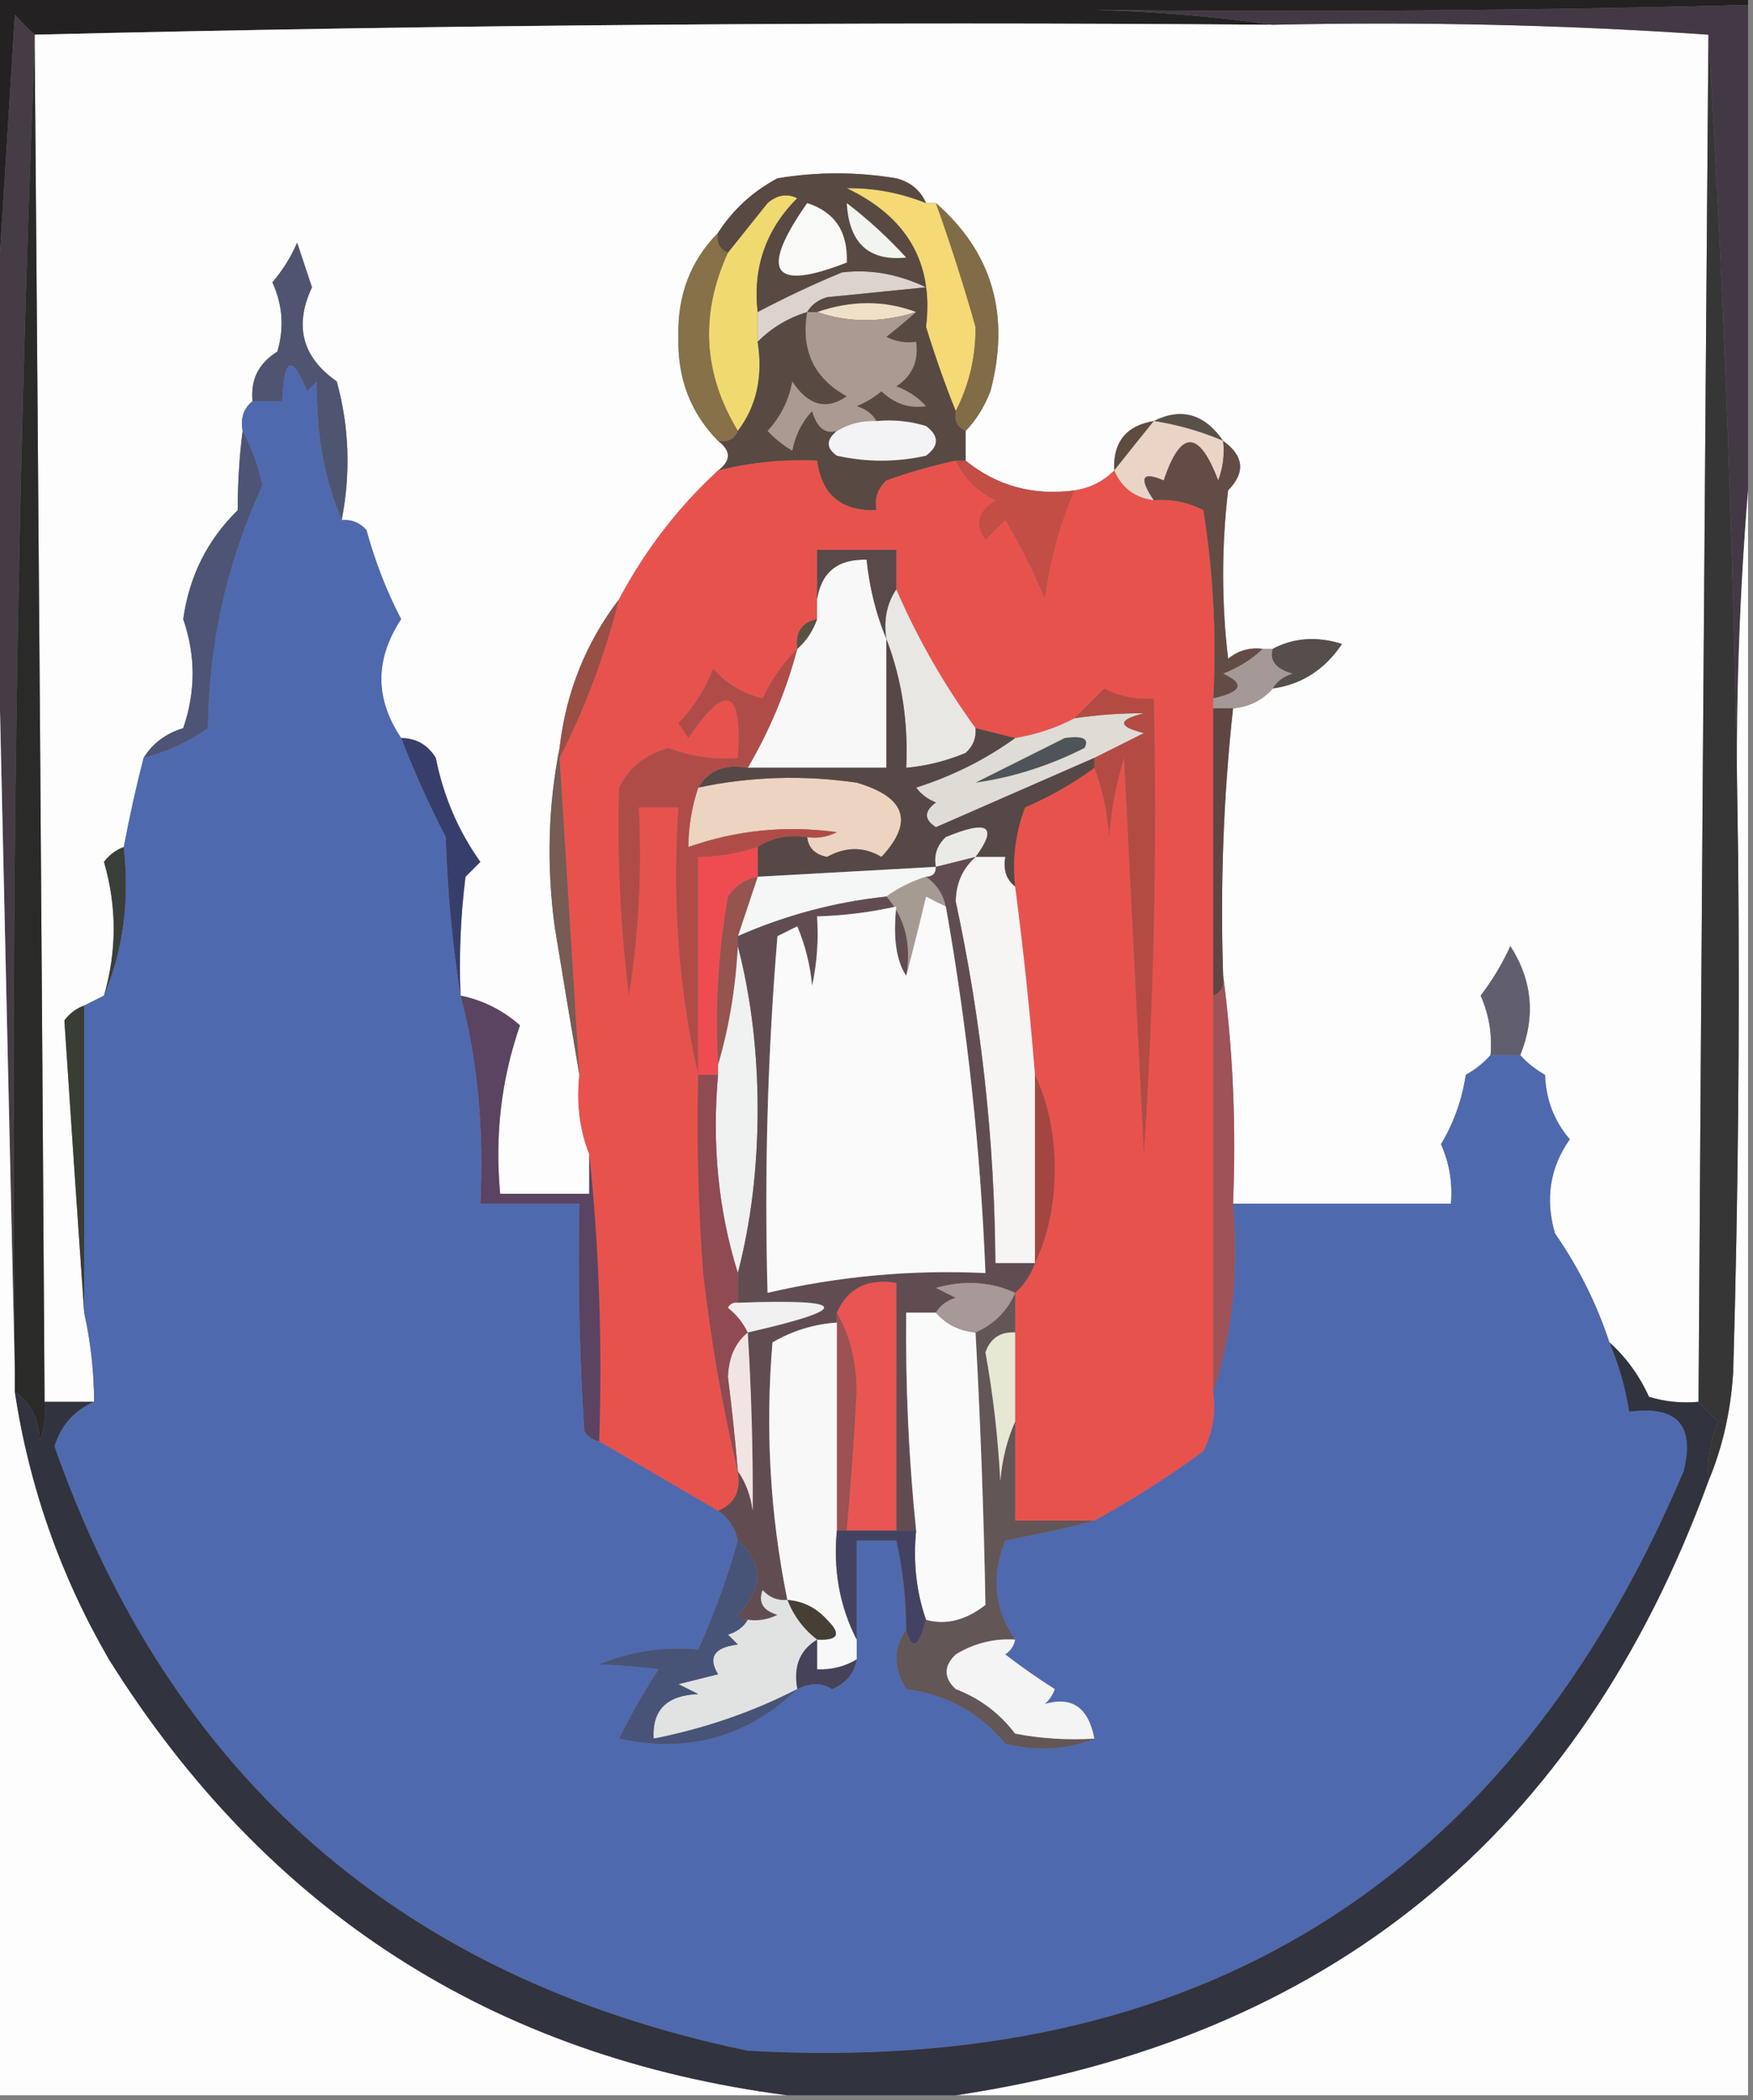 <?xml version="1.0" encoding="UTF-8"?>
<!DOCTYPE svg PUBLIC "-//W3C//DTD SVG 1.1//EN" "http://www.w3.org/Graphics/SVG/1.1/DTD/svg11.dtd">
<svg xmlns="http://www.w3.org/2000/svg" version="1.1" width="177px" height="212px" style="shape-rendering:geometricPrecision; text-rendering:geometricPrecision; image-rendering:optimizeQuality; fill-rule:evenodd; clip-rule:evenodd" xmlns:xlink="http://www.w3.org/1999/xlink">
<rect width="100%" height="100%" fill="#808080" stroke="none"/>
<g><path style="opacity:1" fill="#232121" d="M -0.5,-0.5 C 58.5,-0.5 117.5,-0.5 176.5,-0.5C 176.5,-0.167 176.5,0.167 176.5,0.5C 154.763,1.066 132.763,1.233 110.5,1C 116.681,1.172 122.681,1.672 128.5,2.5C 86.663,2.168 44.997,2.501 3.5,3.5C 2.849,2.909 2.182,2.243 1.5,1.5C 0.833,12.326 0.167,22.992 -0.5,33.5C -0.5,22.167 -0.5,10.833 -0.5,-0.5 Z"/></g>
<g><path style="opacity:1" fill="#fdfdfd" d="M 128.5,2.5 C 143.343,2.171 158.01,2.504 172.5,3.5C 172.129,49.5 171.796,95.5 171.5,141.5C 169.801,141.66 168.134,141.494 166.5,141C 165.512,138.833 164.179,137 162.5,135.5C 161.205,131.577 159.372,127.91 157,124.5C 155.996,121.007 156.496,117.841 158.5,115C 156.926,113.174 156.093,111.007 156,108.5C 155.005,107.934 154.172,107.267 153.5,106.5C 155.06,102.631 154.726,98.965 152.5,95.5C 151.684,97.287 150.684,98.954 149.5,100.5C 150.348,102.409 150.682,104.409 150.5,106.5C 149.828,107.267 148.995,107.934 148,108.5C 147.625,111 146.792,113.333 145.5,115.5C 146.348,117.409 146.682,119.409 146.5,121.5C 139.167,121.5 131.833,121.5 124.5,121.5C 124.825,113.648 124.492,105.982 123.5,98.5C 123.196,89.416 123.529,80.416 124.5,71.5C 126.153,71.34 127.486,70.674 128.5,69.5C 131.439,69.082 133.772,67.582 135.5,65C 132.961,64.204 130.628,64.371 128.5,65.5C 128.167,65.5 127.833,65.5 127.5,65.5C 126.178,65.33 125.011,65.663 124,66.5C 123.333,60.833 123.333,55.167 124,49.5C 125.77,47.685 125.603,46.018 123.5,44.5C 121.618,41.782 119.285,41.115 116.5,42.5C 113.703,42.967 112.369,44.633 112.5,47.5C 111.395,48.6 110.062,49.267 108.5,49.5C 104.334,50.056 100.668,49.056 97.5,46.5C 97.5,45.5 97.5,44.5 97.5,43.5C 98.558,42.4 99.392,41.066 100,39.5C 102.036,31.818 100.203,25.485 94.5,20.5C 94.167,20.5 93.833,20.5 93.5,20.5C 92.942,19.21 91.942,18.377 90.5,18C 86.5,17.333 82.5,17.333 78.5,18C 76.004,19.331 74.004,21.164 72.5,23.5C 69.718,26.332 68.385,29.832 68.5,34C 68.385,38.168 69.718,41.668 72.5,44.5C 73.833,45.5 73.833,46.5 72.5,47.5C 68.463,51.215 65.13,55.548 62.5,60.5C 59.145,64.889 57.145,69.889 56.5,75.5C 55.347,81.319 55.181,87.319 56,93.5C 56.838,98.643 57.672,103.643 58.5,108.5C 58.194,111.385 58.527,114.052 59.5,116.5C 59.5,117.833 59.5,119.167 59.5,120.5C 56.5,120.5 53.5,120.5 50.5,120.5C 49.946,114.605 50.612,108.938 52.5,103.5C 50.757,101.962 48.757,100.962 46.5,100.5C 46.334,96.486 46.501,92.486 47,88.5C 47.5,88 48,87.5 48.5,87C 46.264,83.855 44.764,80.355 44,76.5C 43.184,75.177 42.017,74.511 40.5,74.5C 37.841,70.532 37.841,66.532 40.5,62.5C 39.025,59.659 37.859,56.659 37,53.5C 36.329,52.748 35.496,52.414 34.5,52.5C 35.425,47.724 35.258,43.057 34,38.5C 30.51,36.056 29.677,32.89 31.5,29C 31,27.5 30.5,26 30,24.5C 29.364,25.966 28.531,27.3 27.5,28.5C 28.544,30.768 28.711,33.101 28,35.5C 26.117,36.653 25.284,38.319 25.5,40.5C 24.596,41.209 24.263,42.209 24.5,43.5C 24.176,45.964 24.009,48.631 24,51.5C 20.937,54.502 19.104,58.169 18.5,62.5C 19.764,66.153 19.764,69.82 18.5,73.5C 16.739,74.035 15.406,75.035 14.5,76.5C 13.755,79.39 13.088,82.39 12.5,85.5C 11.711,85.783 11.044,86.283 10.5,87C 11.806,91.499 11.806,95.999 10.5,100.5C 9.833,100.833 9.167,101.167 8.5,101.5C 7.711,101.783 7.044,102.283 6.5,103C 7.155,112.932 7.822,122.765 8.5,132.5C 9.159,135.455 9.492,138.455 9.5,141.5C 7.833,141.5 6.167,141.5 4.5,141.5C 4.214,95.833 3.88,50.166 3.5,4.5C 3.5,4.167 3.5,3.833 3.5,3.5C 44.997,2.501 86.663,2.168 128.5,2.5 Z"/></g>
<g><path style="opacity:1" fill="#f0da70" d="M 76.5,31.5 C 76.5,32.5 76.5,33.5 76.5,34.5C 77.055,38.012 76.388,41.012 74.5,43.5C 70.987,37.694 70.653,31.694 73.5,25.5C 74.81,23.852 76.143,22.186 77.5,20.5C 78.451,19.674 79.451,19.508 80.5,20C 77.328,23.181 75.994,27.014 76.5,31.5 Z"/></g>
<g><path style="opacity:1" fill="#453c45" d="M 3.5,3.5 C 3.5,3.833 3.5,4.167 3.5,4.5C 1.737,48.987 1.07,93.653 1.5,138.5C 0.833,108.833 0.167,79.167 -0.5,49.5C -0.5,44.167 -0.5,38.833 -0.5,33.5C 0.167,22.992 0.833,12.326 1.5,1.5C 2.182,2.243 2.849,2.909 3.5,3.5 Z"/></g>
<g><path style="opacity:1" fill="#433945" d="M 176.5,0.5 C 176.5,16.833 176.5,33.167 176.5,49.5C 175.505,61.655 175.171,73.989 175.5,86.5C 175.164,58.652 174.164,30.985 172.5,3.5C 158.01,2.504 143.343,2.171 128.5,2.5C 122.681,1.672 116.681,1.172 110.5,1C 132.763,1.233 154.763,1.066 176.5,0.5 Z"/></g>
<g><path style="opacity:1" fill="#ddd3ce" d="M 81.5,31.5 C 79.589,32.075 77.922,33.075 76.5,34.5C 76.5,33.5 76.5,32.5 76.5,31.5C 79.247,30.044 82.08,28.711 85,27.5C 87.824,27.148 90.657,27.648 93.5,29C 90.167,29.333 86.833,29.667 83.5,30C 82.584,30.278 81.918,30.778 81.5,31.5 Z"/></g>
<g><path style="opacity:1" fill="#867148" d="M 72.5,23.5 C 72.328,24.492 72.662,25.158 73.5,25.5C 70.653,31.694 70.987,37.694 74.5,43.5C 74.158,44.338 73.492,44.672 72.5,44.5C 69.718,41.668 68.385,38.168 68.5,34C 68.385,29.832 69.718,26.332 72.5,23.5 Z"/></g>
<g><path style="opacity:1" fill="#f4d974" d="M 93.5,20.5 C 93.833,20.5 94.167,20.5 94.5,20.5C 95.974,24.616 97.307,28.783 98.5,33C 98.519,36.03 97.853,38.863 96.5,41.5C 95.417,38.806 94.417,35.972 93.5,33C 94.284,26.585 91.617,21.918 85.5,19C 88.22,18.955 90.886,19.455 93.5,20.5 Z"/></g>
<g><path style="opacity:1" fill="#816c48" d="M 94.5,20.5 C 100.203,25.485 102.036,31.818 100,39.5C 99.392,41.066 98.558,42.4 97.5,43.5C 96.662,43.158 96.328,42.492 96.5,41.5C 97.853,38.863 98.519,36.03 98.5,33C 97.307,28.783 95.974,24.616 94.5,20.5 Z"/></g>
<g><path style="opacity:1" fill="#584943" d="M 93.5,20.5 C 90.886,19.455 88.22,18.955 85.5,19C 91.617,21.918 94.284,26.585 93.5,33C 94.417,35.972 95.417,38.806 96.5,41.5C 96.328,42.492 96.662,43.158 97.5,43.5C 97.5,44.5 97.5,45.5 97.5,46.5C 97.167,46.5 96.833,46.5 96.5,46.5C 94.135,47.008 91.801,47.675 89.5,48.5C 88.614,49.325 88.281,50.325 88.5,51.5C 84.96,51.623 82.96,49.957 82.5,46.5C 79.098,46.342 75.764,46.676 72.5,47.5C 73.833,46.5 73.833,45.5 72.5,44.5C 73.492,44.672 74.158,44.338 74.5,43.5C 76.388,41.012 77.055,38.012 76.5,34.5C 77.922,33.075 79.589,32.075 81.5,31.5C 81.918,30.778 82.584,30.278 83.5,30C 86.833,29.667 90.167,29.333 93.5,29C 90.657,27.648 87.824,27.148 85,27.5C 82.08,28.711 79.247,30.044 76.5,31.5C 75.994,27.014 77.328,23.181 80.5,20C 79.451,19.508 78.451,19.674 77.5,20.5C 76.143,22.186 74.81,23.852 73.5,25.5C 72.662,25.158 72.328,24.492 72.5,23.5C 74.004,21.164 76.004,19.331 78.5,18C 82.5,17.333 86.5,17.333 90.5,18C 91.942,18.377 92.942,19.21 93.5,20.5 Z"/></g>
<g><path style="opacity:1" fill="#f0e0c8" d="M 92.5,31.5 C 89.014,32.59 85.681,32.59 82.5,31.5C 85.969,30.3 89.302,30.3 92.5,31.5 Z"/></g>
<g><path style="opacity:1" fill="#f2f4f0" d="M 85.5,20.5 C 87.63,22.127 89.63,23.96 91.5,26C 87.725,26.384 85.725,24.551 85.5,20.5 Z"/></g>
<g><path style="opacity:1" fill="#f9faf7" d="M 81.5,20.5 C 84.292,21.392 85.625,23.392 85.5,26.5C 77.961,29.459 76.627,27.459 81.5,20.5 Z"/></g>
<g><path style="opacity:1" fill="#ab9a91" d="M 81.5,31.5 C 81.833,31.5 82.167,31.5 82.5,31.5C 85.681,32.59 89.014,32.59 92.5,31.5C 91.571,32.315 90.571,33.148 89.5,34C 90.448,34.483 91.448,34.65 92.5,34.5C 92.773,36.451 92.107,37.951 90.5,39C 91.672,39.419 92.672,40.085 93.5,41C 91.837,41.265 90.337,40.765 89,39.5C 88.25,40.126 87.416,40.626 86.5,41C 87.416,41.278 88.082,41.778 88.5,42.5C 87.041,42.433 85.708,42.766 84.5,43.5C 83.317,43.844 82.484,43.178 82,41.5C 80.956,42.623 80.29,43.956 80,45.5C 79.075,44.953 78.242,44.287 77.5,43.5C 78.806,42.088 79.64,40.421 80,38.5C 81.596,40.937 83.429,41.437 85.5,40C 82.179,38.188 80.845,35.355 81.5,31.5 Z"/></g>
<g><path style="opacity:1" fill="#595148" d="M 116.5,42.5 C 119.285,41.115 121.618,41.782 123.5,44.5C 121.254,43.545 118.921,42.878 116.5,42.5 Z"/></g>
<g><path style="opacity:1" fill="#5e4c40" d="M 116.5,42.5 C 115.136,44.191 113.803,45.858 112.5,47.5C 112.369,44.633 113.703,42.967 116.5,42.5 Z"/></g>
<g><path style="opacity:1" fill="#4f5471" d="M 34.5,52.5 C 32.719,48.273 31.886,43.606 32,38.5C 31.667,38.833 31.333,39.167 31,39.5C 29.506,35.696 28.672,36.029 28.5,40.5C 27.5,40.5 26.5,40.5 25.5,40.5C 25.284,38.319 26.117,36.653 28,35.5C 28.711,33.101 28.544,30.768 27.5,28.5C 28.531,27.3 29.364,25.966 30,24.5C 30.5,26 31,27.5 31.5,29C 29.677,32.89 30.51,36.056 34,38.5C 35.258,43.057 35.425,47.724 34.5,52.5 Z"/></g>
<g><path style="opacity:1" fill="#f3f3f5" d="M 88.5,42.5 C 90.199,42.34 91.866,42.507 93.5,43C 94.833,44 94.833,45 93.5,46C 90.5,46.667 87.5,46.667 84.5,46C 83.402,45.23 83.402,44.397 84.5,43.5C 85.708,42.766 87.041,42.433 88.5,42.5 Z"/></g>
<g><path style="opacity:1" fill="#ead4c6" d="M 116.5,42.5 C 118.921,42.878 121.254,43.545 123.5,44.5C 123.657,45.873 123.49,47.207 123,48.5C 121.051,43.36 119.217,43.36 117.5,48.5C 115.3,47.544 114.967,48.21 116.5,50.5C 114.596,50.262 113.262,49.262 112.5,47.5C 113.803,45.858 115.136,44.191 116.5,42.5 Z"/></g>
<g><path style="opacity:1" fill="#634c45" d="M 123.5,44.5 C 125.603,46.018 125.77,47.685 124,49.5C 123.333,55.167 123.333,60.833 124,66.5C 125.011,65.663 126.178,65.33 127.5,65.5C 126.4,66.558 125.066,67.392 123.5,68C 125.742,69.007 125.408,69.841 122.5,70.5C 122.83,64.132 122.496,57.798 121.5,51.5C 119.929,50.691 118.262,50.357 116.5,50.5C 114.967,48.21 115.3,47.544 117.5,48.5C 119.217,43.36 121.051,43.36 123,48.5C 123.49,47.207 123.657,45.873 123.5,44.5 Z"/></g>
<g><path style="opacity:1" fill="#fdfdfd" d="M -0.5,49.5 C 0.167,79.167 0.833,108.833 1.5,138.5C 1.5,139.167 1.5,139.833 1.5,140.5C 2.944,150.066 6.111,159.066 11,167.5C 26.938,192.944 49.771,207.611 79.5,211.5C 52.833,211.5 26.167,211.5 -0.5,211.5C -0.5,157.5 -0.5,103.5 -0.5,49.5 Z"/></g>
<g><path style="opacity:1" fill="#c24e45" d="M 96.5,46.5 C 96.833,46.5 97.167,46.5 97.5,46.5C 100.668,49.056 104.334,50.056 108.5,49.5C 107.011,52.899 106.011,56.566 105.5,60.5C 104.354,57.721 103.021,55.054 101.5,52.5C 100.833,53.167 100.167,53.833 99.5,54.5C 98.378,52.956 98.711,51.623 100.5,50.5C 98.625,49.59 97.292,48.257 96.5,46.5 Z"/></g>
<g><path style="opacity:1" fill="#fdfdfd" d="M 176.5,49.5 C 176.5,103.5 176.5,157.5 176.5,211.5C 149.833,211.5 123.167,211.5 96.5,211.5C 134.134,205.863 159.467,185.196 172.5,149.5C 173.925,146.097 174.758,142.43 175,138.5C 175.5,121.17 175.667,103.837 175.5,86.5C 175.171,73.989 175.505,61.655 176.5,49.5 Z"/></g>
<g><path style="opacity:1" fill="#4d5475" d="M 24.5,43.5 C 25.412,45.177 26.079,47.011 26.5,49C 22.925,56.752 21.091,64.918 21,73.5C 19.006,74.914 16.84,75.914 14.5,76.5C 15.406,75.035 16.739,74.035 18.5,73.5C 19.764,69.82 19.764,66.153 18.5,62.5C 19.104,58.169 20.937,54.502 24,51.5C 24.009,48.631 24.176,45.964 24.5,43.5 Z"/></g>
<g><path style="opacity:1" fill="#e8524d" d="M 96.5,46.5 C 97.292,48.257 98.625,49.59 100.5,50.5C 98.711,51.623 98.378,52.956 99.5,54.5C 100.167,53.833 100.833,53.167 101.5,52.5C 103.021,55.054 104.354,57.721 105.5,60.5C 106.011,56.566 107.011,52.899 108.5,49.5C 110.062,49.267 111.395,48.6 112.5,47.5C 113.262,49.262 114.596,50.262 116.5,50.5C 118.262,50.357 119.929,50.691 121.5,51.5C 122.496,57.798 122.83,64.132 122.5,70.5C 122.5,70.833 122.5,71.167 122.5,71.5C 122.5,81.167 122.5,90.833 122.5,100.5C 122.5,113.833 122.5,127.167 122.5,140.5C 122.799,142.604 122.466,144.604 121.5,146.5C 117.938,149.108 114.271,151.441 110.5,153.5C 107.833,153.5 105.167,153.5 102.5,153.5C 102.5,150.167 102.5,146.833 102.5,143.5C 102.5,140.5 102.5,137.5 102.5,134.5C 102.5,133.167 102.5,131.833 102.5,130.5C 103.401,129.71 104.068,128.71 104.5,127.5C 105.818,124.742 106.485,121.576 106.5,118C 106.485,114.424 105.818,111.258 104.5,108.5C 103.995,102.147 103.328,95.814 102.5,89.5C 102.187,86.753 102.52,84.087 103.5,81.5C 106.059,80.392 108.392,79.059 110.5,77.5C 111.314,79.631 111.814,81.964 112,84.5C 112.182,81.774 112.682,79.107 113.5,76.5C 114.167,89.833 114.833,103.167 115.5,116.5C 116.499,101.181 116.833,85.848 116.5,70.5C 114.738,70.643 113.071,70.309 111.5,69.5C 110.452,70.548 109.452,71.548 108.5,72.5C 106.698,73.458 104.698,74.125 102.5,74.5C 101.167,74.167 99.833,73.833 98.5,73.5C 95.285,69.062 92.619,64.395 90.5,59.5C 90.5,58.167 90.5,56.833 90.5,55.5C 87.833,55.5 85.167,55.5 82.5,55.5C 82.5,57.167 82.5,58.833 82.5,60.5C 82.5,61.167 82.5,61.833 82.5,62.5C 80.952,62.821 80.285,63.821 80.5,65.5C 79.069,66.903 77.902,68.569 77,70.5C 75.004,70.004 73.337,69.004 72,67.5C 71.211,69.58 70.044,71.413 68.5,73C 68.833,73.5 69.167,74 69.5,74.5C 73.315,68.835 74.982,69.502 74.5,76.5C 72.08,76.708 69.747,76.374 67.5,75.5C 65.205,76.135 63.539,77.469 62.5,79.5C 62.301,86.369 62.634,93.369 63.5,100.5C 64.496,94.201 64.83,87.868 64.5,81.5C 65.833,81.5 67.167,81.5 68.5,81.5C 67.862,90.895 68.529,99.895 70.5,108.5C 70.334,115.175 70.5,121.842 71,128.5C 71.79,135.411 72.957,142.078 74.5,148.5C 74.843,150.483 74.177,151.817 72.5,152.5C 68.508,150.17 64.508,147.837 60.5,145.5C 60.827,135.652 60.494,125.986 59.5,116.5C 58.527,114.052 58.194,111.385 58.5,108.5C 57.833,97.833 57.167,87.167 56.5,76.5C 59.048,71.542 61.048,66.209 62.5,60.5C 65.13,55.548 68.463,51.215 72.5,47.5C 75.764,46.676 79.098,46.342 82.5,46.5C 82.96,49.957 84.96,51.623 88.5,51.5C 88.281,50.325 88.614,49.325 89.5,48.5C 91.801,47.675 94.135,47.008 96.5,46.5 Z"/></g>
<g><path style="opacity:1" fill="#f8f8f9" d="M 89.5,64.5 C 89.5,68.833 89.5,73.167 89.5,77.5C 84.833,77.5 80.167,77.5 75.5,77.5C 77.705,73.753 79.371,69.753 80.5,65.5C 81.401,64.71 82.068,63.709 82.5,62.5C 82.5,61.833 82.5,61.167 82.5,60.5C 82.933,57.741 84.6,56.408 87.5,56.5C 87.802,59.373 88.469,62.039 89.5,64.5 Z"/></g>
<g><path style="opacity:1" fill="#594949" d="M 90.5,59.5 C 89.549,60.919 89.216,62.585 89.5,64.5C 88.469,62.039 87.802,59.373 87.5,56.5C 84.6,56.408 82.933,57.741 82.5,60.5C 82.5,58.833 82.5,57.167 82.5,55.5C 85.167,55.5 87.833,55.5 90.5,55.5C 90.5,56.833 90.5,58.167 90.5,59.5 Z"/></g>
<g><path style="opacity:1" fill="#e8e7e3" d="M 90.5,59.5 C 92.619,64.395 95.285,69.062 98.5,73.5C 98.586,74.496 98.252,75.329 97.5,76C 95.564,76.813 93.564,77.313 91.5,77.5C 91.72,72.9 91.054,68.567 89.5,64.5C 89.216,62.585 89.549,60.919 90.5,59.5 Z"/></g>
<g><path style="opacity:1" fill="#984f46" d="M 62.5,60.5 C 61.048,66.209 59.048,71.542 56.5,76.5C 56.5,76.167 56.5,75.833 56.5,75.5C 57.145,69.889 59.145,64.889 62.5,60.5 Z"/></g>
<g><path style="opacity:1" fill="#585144" d="M 82.5,62.5 C 82.068,63.709 81.401,64.71 80.5,65.5C 80.285,63.821 80.952,62.821 82.5,62.5 Z"/></g>
<g><path style="opacity:1" fill="#554e4b" d="M 128.5,65.5 C 130.628,64.371 132.961,64.204 135.5,65C 133.772,67.582 131.439,69.082 128.5,69.5C 128.918,68.778 129.584,68.278 130.5,68C 128.822,67.516 128.156,66.683 128.5,65.5 Z"/></g>
<g><path style="opacity:1" fill="#a59997" d="M 127.5,65.5 C 127.833,65.5 128.167,65.5 128.5,65.5C 128.156,66.683 128.822,67.516 130.5,68C 129.584,68.278 128.918,68.778 128.5,69.5C 127.486,70.674 126.153,71.34 124.5,71.5C 123.833,71.5 123.167,71.5 122.5,71.5C 122.5,71.167 122.5,70.833 122.5,70.5C 125.408,69.841 125.742,69.007 123.5,68C 125.066,67.392 126.4,66.558 127.5,65.5 Z"/></g>
<g><path style="opacity:1" fill="#ecd4c0" d="M 81.5,84.5 C 82.552,84.65 83.552,84.483 84.5,84C 79.371,83.292 74.371,83.792 69.5,85.5C 69.517,83.435 69.85,81.435 70.5,79.5C 75.75,78.385 81.083,78.219 86.5,79C 91.465,80.46 92.299,82.96 89,86.5C 87.244,85.452 85.41,85.452 83.5,86.5C 82.287,86.253 81.62,85.586 81.5,84.5 Z"/></g>
<g><path style="opacity:1" fill="#dfdcd5" d="M 110.5,76.5 C 105.193,78.819 99.859,81.152 94.5,83.5C 93.289,82.726 93.289,81.893 94.5,81C 93.692,80.692 93.025,80.192 92.5,79.5C 96.168,78.333 99.502,76.666 102.5,74.5C 104.698,74.125 106.698,73.458 108.5,72.5C 110.869,72.149 113.203,71.982 115.5,72C 112.833,72.667 112.833,73.333 115.5,74C 113.807,74.847 112.14,75.68 110.5,76.5 Z"/></g>
<g><path style="opacity:1" fill="#4f5458" d="M 107.5,74.5 C 109.347,74.234 110.014,74.567 109.5,75.5C 105.929,77.303 102.262,78.47 98.5,79C 101.561,77.47 104.561,75.97 107.5,74.5 Z"/></g>
<g><path style="opacity:1" fill="#564846" d="M 89.5,64.5 C 91.054,68.567 91.72,72.9 91.5,77.5C 93.564,77.313 95.564,76.813 97.5,76C 98.252,75.329 98.586,74.496 98.5,73.5C 99.833,73.833 101.167,74.167 102.5,74.5C 99.502,76.666 96.168,78.333 92.5,79.5C 93.025,80.192 93.692,80.692 94.5,81C 93.289,81.893 93.289,82.726 94.5,83.5C 99.859,81.152 105.193,78.819 110.5,76.5C 110.5,76.833 110.5,77.167 110.5,77.5C 108.392,79.059 106.059,80.392 103.5,81.5C 102.52,84.087 102.187,86.753 102.5,89.5C 101.596,88.791 101.263,87.791 101.5,86.5C 100.5,86.5 99.5,86.5 98.5,86.5C 100.782,83.392 99.782,82.725 95.5,84.5C 94.614,85.325 94.281,86.325 94.5,87.5C 88.5,87.833 82.5,88.167 76.5,88.5C 76.5,87.5 76.5,86.5 76.5,85.5C 77.919,84.549 79.585,84.216 81.5,84.5C 81.62,85.586 82.287,86.253 83.5,86.5C 85.41,85.452 87.244,85.452 89,86.5C 92.299,82.96 91.465,80.46 86.5,79C 81.083,78.219 75.75,78.385 70.5,79.5C 71.552,77.744 73.219,77.077 75.5,77.5C 80.167,77.5 84.833,77.5 89.5,77.5C 89.5,73.167 89.5,68.833 89.5,64.5 Z"/></g>
<g><path style="opacity:1" fill="#eaebe6" d="M 98.5,86.5 C 97.167,86.833 95.833,87.167 94.5,87.5C 94.281,86.325 94.614,85.325 95.5,84.5C 99.782,82.725 100.782,83.392 98.5,86.5 Z"/></g>
<g><path style="opacity:1" fill="#f6f5f3" d="M 98.5,86.5 C 99.5,86.5 100.5,86.5 101.5,86.5C 101.263,87.791 101.596,88.791 102.5,89.5C 103.328,95.814 103.995,102.147 104.5,108.5C 104.5,114.833 104.5,121.167 104.5,127.5C 103.167,127.5 101.833,127.5 100.5,127.5C 100.424,115.183 99.091,103.017 96.5,91C 96.519,89.167 97.185,87.667 98.5,86.5 Z"/></g>
<g><path style="opacity:1" fill="#f4f7f6" d="M 94.5,87.5 C 94.5,88.167 94.167,88.5 93.5,88.5C 92.005,88.989 90.671,89.655 89.5,90.5C 84.278,91.055 79.278,92.388 74.5,94.5C 75.167,92.5 75.833,90.5 76.5,88.5C 82.5,88.167 88.5,87.833 94.5,87.5 Z"/></g>
<g><path style="opacity:1" fill="#765c53" d="M 56.5,75.5 C 56.5,75.833 56.5,76.167 56.5,76.5C 57.167,87.167 57.833,97.833 58.5,108.5C 57.672,103.643 56.838,98.643 56,93.5C 55.181,87.319 55.347,81.319 56.5,75.5 Z"/></g>
<g><path style="opacity:1" fill="#a69b93" d="M 93.5,88.5 C 94.551,89.222 95.218,90.222 95.5,91.5C 94.85,91.196 94.183,90.863 93.5,90.5C 92.832,93.306 92.166,95.972 91.5,98.5C 92.036,95.302 91.369,92.635 89.5,90.5C 90.671,89.655 92.005,88.989 93.5,88.5 Z"/></g>
<g><path style="opacity:1" fill="#5f4642" d="M 122.5,71.5 C 123.167,71.5 123.833,71.5 124.5,71.5C 123.529,80.416 123.196,89.416 123.5,98.5C 123.672,99.492 123.338,100.158 122.5,100.5C 122.5,90.833 122.5,81.167 122.5,71.5 Z"/></g>
<g><path style="opacity:1" fill="#b04c47" d="M 80.5,65.5 C 79.371,69.753 77.705,73.753 75.5,77.5C 73.219,77.077 71.552,77.744 70.5,79.5C 69.85,81.435 69.517,83.435 69.5,85.5C 74.371,83.792 79.371,83.292 84.5,84C 83.552,84.483 82.552,84.65 81.5,84.5C 79.585,84.216 77.919,84.549 76.5,85.5C 74.565,86.15 72.565,86.483 70.5,86.5C 70.5,93.833 70.5,101.167 70.5,108.5C 68.529,99.895 67.862,90.895 68.5,81.5C 67.167,81.5 65.833,81.5 64.5,81.5C 64.83,87.868 64.496,94.201 63.5,100.5C 62.634,93.369 62.301,86.369 62.5,79.5C 63.539,77.469 65.205,76.135 67.5,75.5C 69.747,76.374 72.08,76.708 74.5,76.5C 74.982,69.502 73.315,68.835 69.5,74.5C 69.167,74 68.833,73.5 68.5,73C 70.044,71.413 71.211,69.58 72,67.5C 73.337,69.004 75.004,70.004 77,70.5C 77.902,68.569 79.069,66.903 80.5,65.5 Z"/></g>
<g><path style="opacity:1" fill="#3a3f3a" d="M 12.5,85.5 C 13.108,90.944 12.442,95.944 10.5,100.5C 11.806,95.999 11.806,91.499 10.5,87C 11.044,86.283 11.711,85.783 12.5,85.5 Z"/></g>
<g><path style="opacity:1" fill="#383e6c" d="M 40.5,74.5 C 42.017,74.511 43.184,75.177 44,76.5C 44.764,80.355 46.264,83.855 48.5,87C 48,87.5 47.5,88 47,88.5C 46.501,92.486 46.334,96.486 46.5,100.5C 45.673,95.349 45.173,90.016 45,84.5C 43.317,81.23 41.817,77.897 40.5,74.5 Z"/></g>
<g><path style="opacity:1" fill="#95544e" d="M 76.5,88.5 C 75.833,90.5 75.167,92.5 74.5,94.5C 74.5,94.833 74.5,95.167 74.5,95.5C 74.283,99.705 73.617,103.705 72.5,107.5C 72.171,101.794 72.505,96.128 73.5,90.5C 74.265,89.388 75.265,88.721 76.5,88.5 Z"/></g>
<g><path style="opacity:1" fill="#ef4c52" d="M 76.5,85.5 C 76.5,86.5 76.5,87.5 76.5,88.5C 75.265,88.721 74.265,89.388 73.5,90.5C 72.505,96.128 72.171,101.794 72.5,107.5C 72.5,107.833 72.5,108.167 72.5,108.5C 71.833,108.5 71.167,108.5 70.5,108.5C 70.5,101.167 70.5,93.833 70.5,86.5C 72.565,86.483 74.565,86.15 76.5,85.5 Z"/></g>
<g><path style="opacity:1" fill="#f0f1f1" d="M 74.5,95.5 C 75.829,100.624 76.495,106.124 76.5,112C 76.495,117.876 75.829,123.376 74.5,128.5C 72.541,122.25 71.874,115.584 72.5,108.5C 72.5,108.167 72.5,107.833 72.5,107.5C 73.617,103.705 74.283,99.705 74.5,95.5 Z"/></g>
<g><path style="opacity:1" fill="#2a2a29" d="M 3.5,4.5 C 3.88,50.166 4.214,95.833 4.5,141.5C 4.657,142.873 4.49,144.207 4,145.5C 3.95,143.256 3.117,141.589 1.5,140.5C 1.5,139.833 1.5,139.167 1.5,138.5C 1.07,93.653 1.737,48.987 3.5,4.5 Z"/></g>
<g><path style="opacity:1" fill="#373636" d="M 172.5,3.5 C 174.164,30.985 175.164,58.652 175.5,86.5C 175.667,103.837 175.5,121.17 175,138.5C 174.758,142.43 173.925,146.097 172.5,149.5C 172.318,147.409 172.652,145.409 173.5,143.5C 172.757,142.818 172.091,142.151 171.5,141.5C 171.796,95.5 172.129,49.5 172.5,3.5 Z"/></g>
<g><path style="opacity:1" fill="#615f6d" d="M 153.5,106.5 C 152.5,106.5 151.5,106.5 150.5,106.5C 150.682,104.409 150.348,102.409 149.5,100.5C 150.684,98.954 151.684,97.287 152.5,95.5C 154.726,98.965 155.06,102.631 153.5,106.5 Z"/></g>
<g><path style="opacity:1" fill="#b34b43" d="M 110.5,77.5 C 110.5,77.167 110.5,76.833 110.5,76.5C 112.14,75.68 113.807,74.847 115.5,74C 112.833,73.333 112.833,72.667 115.5,72C 113.203,71.982 110.869,72.149 108.5,72.5C 109.452,71.548 110.452,70.548 111.5,69.5C 113.071,70.309 114.738,70.643 116.5,70.5C 116.833,85.848 116.499,101.181 115.5,116.5C 114.833,103.167 114.167,89.833 113.5,76.5C 112.682,79.107 112.182,81.774 112,84.5C 111.814,81.964 111.314,79.631 110.5,77.5 Z"/></g>
<g><path style="opacity:1" fill="#9f5257" d="M 123.5,98.5 C 124.492,105.982 124.825,113.648 124.5,121.5C 125.123,128.255 124.456,134.588 122.5,140.5C 122.5,127.167 122.5,113.833 122.5,100.5C 123.338,100.158 123.672,99.492 123.5,98.5 Z"/></g>
<g><path style="opacity:1" fill="#383e34" d="M 8.5,101.5 C 8.5,111.833 8.5,122.167 8.5,132.5C 7.822,122.765 7.155,112.932 6.5,103C 7.044,102.283 7.711,101.783 8.5,101.5 Z"/></g>
<g><path style="opacity:1" fill="#5a4461" d="M 46.5,100.5 C 48.757,100.962 50.757,101.962 52.5,103.5C 50.612,108.938 49.946,114.605 50.5,120.5C 53.5,120.5 56.5,120.5 59.5,120.5C 59.5,119.167 59.5,117.833 59.5,116.5C 60.494,125.986 60.827,135.652 60.5,145.5C 59.883,145.389 59.383,145.056 59,144.5C 58.5,136.841 58.334,129.174 58.5,121.5C 55.167,121.5 51.833,121.5 48.5,121.5C 48.878,113.954 48.211,106.954 46.5,100.5 Z"/></g>
<g><path style="opacity:1" fill="#614d51" d="M 98.5,86.5 C 97.185,87.667 96.519,89.167 96.5,91C 99.091,103.017 100.424,115.183 100.5,127.5C 101.833,127.5 103.167,127.5 104.5,127.5C 104.068,128.71 103.401,129.71 102.5,130.5C 100.034,129.366 97.367,129.199 94.5,130C 95.167,130.333 95.833,130.667 96.5,131C 95.584,131.278 94.918,131.778 94.5,132.5C 93.5,132.5 92.5,132.5 91.5,132.5C 91.418,139.858 91.752,147.191 92.5,154.5C 91.833,154.5 91.167,154.5 90.5,154.5C 90.5,146.167 90.5,137.833 90.5,129.5C 87.607,129.031 85.607,130.031 84.5,132.5C 84.5,132.833 84.5,133.167 84.5,133.5C 82.173,133.665 80.007,134.331 78,135.5C 77.255,144.246 77.755,152.912 79.5,161.5C 78.504,161.586 77.671,161.252 77,160.5C 76.544,161.744 77.044,162.577 78.5,163C 77.552,163.483 76.552,163.649 75.5,163.5C 75.062,163.565 74.728,163.399 74.5,163C 77.07,160.357 77.07,157.857 74.5,155.5C 74.218,154.222 73.551,153.222 72.5,152.5C 74.177,151.817 74.843,150.483 74.5,148.5C 75.29,149.609 75.79,150.942 76,152.5C 76.036,146.513 75.869,140.513 75.5,134.5C 86.104,132.087 85.77,131.087 74.5,131.5C 74.5,130.5 74.5,129.5 74.5,128.5C 75.829,123.376 76.495,117.876 76.5,112C 76.495,106.124 75.829,100.624 74.5,95.5C 74.5,95.167 74.5,94.833 74.5,94.5C 79.278,92.388 84.278,91.055 89.5,90.5C 91.369,92.635 92.036,95.302 91.5,98.5C 90.49,96.987 90.157,94.653 90.5,91.5C 87.873,92.092 85.206,92.425 82.5,92.5C 82.663,94.857 82.497,97.19 82,99.5C 81.808,97.423 81.308,95.423 80.5,93.5C 79.833,93.833 79.167,94.167 78.5,94.5C 77.501,106.482 77.168,118.482 77.5,130.5C 84.692,128.819 92.025,128.153 99.5,128.5C 99.006,116.067 97.673,103.734 95.5,91.5C 95.218,90.222 94.551,89.222 93.5,88.5C 94.167,88.5 94.5,88.167 94.5,87.5C 95.833,87.167 97.167,86.833 98.5,86.5 Z"/></g>
<g><path style="opacity:1" fill="#fafafa" d="M 95.5,91.5 C 97.673,103.734 99.006,116.067 99.5,128.5C 92.025,128.153 84.692,128.819 77.5,130.5C 77.168,118.482 77.501,106.482 78.5,94.5C 79.167,94.167 79.833,93.833 80.5,93.5C 81.308,95.423 81.808,97.423 82,99.5C 82.497,97.19 82.663,94.857 82.5,92.5C 85.206,92.425 87.873,92.092 90.5,91.5C 90.157,94.653 90.49,96.987 91.5,98.5C 92.166,95.972 92.832,93.306 93.5,90.5C 94.183,90.863 94.85,91.196 95.5,91.5 Z"/></g>
<g><path style="opacity:1" fill="#4f69ae" d="M 34.5,52.5 C 35.496,52.414 36.329,52.748 37,53.5C 37.859,56.659 39.025,59.659 40.5,62.5C 37.841,66.532 37.841,70.532 40.5,74.5C 41.817,77.897 43.317,81.23 45,84.5C 45.173,90.016 45.673,95.349 46.5,100.5C 48.211,106.954 48.878,113.954 48.5,121.5C 51.833,121.5 55.167,121.5 58.5,121.5C 58.334,129.174 58.5,136.841 59,144.5C 59.383,145.056 59.883,145.389 60.5,145.5C 64.508,147.837 68.508,150.17 72.5,152.5C 73.551,153.222 74.218,154.222 74.5,155.5C 73.446,159.273 72.113,162.94 70.5,166.5C 67.022,166.184 63.688,166.684 60.5,168C 62.657,168.078 64.656,168.245 66.5,168.5C 65.021,170.765 63.687,173.099 62.5,175.5C 69.475,177.013 75.475,175.346 80.5,170.5C 81.847,169.829 83.014,169.829 84,170.5C 85.417,169.922 86.25,168.922 86.5,167.5C 86.5,166.833 86.5,166.167 86.5,165.5C 86.5,162.167 86.5,158.833 86.5,155.5C 87.833,155.5 89.167,155.5 90.5,155.5C 91.159,158.455 91.492,161.455 91.5,164.5C 90.207,166.364 90.207,168.364 91.5,170.5C 95.562,171.031 98.896,172.864 101.5,176C 104.696,176.805 107.696,176.638 110.5,175.5C 109.907,172.364 108.24,171.198 105.5,172C 105.957,171.586 106.291,171.086 106.5,170.5C 104.771,169.403 103.104,168.237 101.5,167C 102.056,166.617 102.389,166.117 102.5,165.5C 100.391,162.456 100.057,159.123 101.5,155.5C 104.64,154.911 107.64,154.244 110.5,153.5C 114.271,151.441 117.938,149.108 121.5,146.5C 122.466,144.604 122.799,142.604 122.5,140.5C 124.456,134.588 125.123,128.255 124.5,121.5C 131.833,121.5 139.167,121.5 146.5,121.5C 146.682,119.409 146.348,117.409 145.5,115.5C 146.792,113.333 147.625,111 148,108.5C 148.995,107.934 149.828,107.267 150.5,106.5C 151.5,106.5 152.5,106.5 153.5,106.5C 154.172,107.267 155.005,107.934 156,108.5C 156.093,111.007 156.926,113.174 158.5,115C 156.496,117.841 155.996,121.007 157,124.5C 159.372,127.91 161.205,131.577 162.5,135.5C 163.455,137.746 164.122,140.079 164.5,142.5C 169.327,141.848 171.16,143.848 170,148.5C 152.363,190.096 120.863,209.596 75.5,207C 40.603,199.76 17.27,179.427 5.5,146C 6.167,143.849 7.5,142.349 9.5,141.5C 9.492,138.455 9.159,135.455 8.5,132.5C 8.5,122.167 8.5,111.833 8.5,101.5C 9.167,101.167 9.833,100.833 10.5,100.5C 12.442,95.944 13.108,90.944 12.5,85.5C 13.088,82.39 13.755,79.39 14.5,76.5C 16.84,75.914 19.006,74.914 21,73.5C 21.091,64.918 22.925,56.752 26.5,49C 26.079,47.011 25.412,45.177 24.5,43.5C 24.263,42.209 24.596,41.209 25.5,40.5C 26.5,40.5 27.5,40.5 28.5,40.5C 28.672,36.029 29.506,35.696 31,39.5C 31.333,39.167 31.667,38.833 32,38.5C 31.886,43.606 32.719,48.273 34.5,52.5 Z"/></g>
<g><path style="opacity:1" fill="#625657" d="M 102.5,130.5 C 102.5,131.833 102.5,133.167 102.5,134.5C 101.005,134.415 100.005,135.081 99.5,136.5C 100.274,140.779 100.774,145.113 101,149.5C 101.191,147.292 101.691,145.292 102.5,143.5C 102.5,146.833 102.5,150.167 102.5,153.5C 105.167,153.5 107.833,153.5 110.5,153.5C 107.64,154.244 104.64,154.911 101.5,155.5C 100.057,159.123 100.391,162.456 102.5,165.5C 100.345,165.372 98.345,165.872 96.5,167C 95.269,168.183 95.269,169.349 96.5,170.5C 98.924,171.423 100.924,172.923 102.5,175C 105.146,175.497 107.813,175.664 110.5,175.5C 107.696,176.638 104.696,176.805 101.5,176C 98.896,172.864 95.562,171.031 91.5,170.5C 90.207,168.364 90.207,166.364 91.5,164.5C 92.062,166.665 92.729,166.332 93.5,163.5C 95.496,164.062 97.496,163.562 99.5,162C 99.337,152.886 99.004,143.719 98.5,134.5C 100.384,133.661 101.717,132.328 102.5,130.5 Z"/></g>
<g><path style="opacity:1" fill="#9c5153" d="M 84.5,132.5 C 85.812,134.743 86.478,137.41 86.5,140.5C 86.249,145.18 85.916,149.846 85.5,154.5C 85.167,154.5 84.833,154.5 84.5,154.5C 84.5,147.5 84.5,140.5 84.5,133.5C 84.5,133.167 84.5,132.833 84.5,132.5 Z"/></g>
<g><path style="opacity:1" fill="#f1e5e4" d="M 75.5,134.5 C 75.869,140.513 76.036,146.513 76,152.5C 75.79,150.942 75.29,149.609 74.5,148.5C 74.234,145.334 73.901,142.167 73.5,139C 73.569,137.014 74.235,135.514 75.5,134.5 Z"/></g>
<g><path style="opacity:1" fill="#e7e8d4" d="M 102.5,134.5 C 102.5,137.5 102.5,140.5 102.5,143.5C 101.691,145.292 101.191,147.292 101,149.5C 100.774,145.113 100.274,140.779 99.5,136.5C 100.005,135.081 101.005,134.415 102.5,134.5 Z"/></g>
<g><path style="opacity:1" fill="#904a52" d="M 70.5,108.5 C 71.167,108.5 71.833,108.5 72.5,108.5C 71.874,115.584 72.541,122.25 74.5,128.5C 74.5,129.5 74.5,130.5 74.5,131.5C 74.062,131.435 73.728,131.601 73.5,132C 74.38,132.708 75.047,133.542 75.5,134.5C 74.235,135.514 73.569,137.014 73.5,139C 73.901,142.167 74.234,145.334 74.5,148.5C 72.957,142.078 71.79,135.411 71,128.5C 70.5,121.842 70.334,115.175 70.5,108.5 Z"/></g>
<g><path style="opacity:1" fill="#e95552" d="M 90.5,154.5 C 88.833,154.5 87.167,154.5 85.5,154.5C 85.916,149.846 86.249,145.18 86.5,140.5C 86.478,137.41 85.812,134.743 84.5,132.5C 85.607,130.031 87.607,129.031 90.5,129.5C 90.5,137.833 90.5,146.167 90.5,154.5 Z"/></g>
<g><path style="opacity:1" fill="#f9f8f8" d="M 84.5,133.5 C 84.5,140.5 84.5,147.5 84.5,154.5C 84.116,158.489 84.783,162.155 86.5,165.5C 86.5,166.167 86.5,166.833 86.5,167.5C 85.292,168.234 83.959,168.567 82.5,168.5C 82.5,167.5 82.5,166.5 82.5,165.5C 84.648,165.611 84.981,164.944 83.5,163.5C 82.423,162.295 81.09,161.628 79.5,161.5C 77.755,152.912 77.255,144.246 78,135.5C 80.007,134.331 82.173,133.665 84.5,133.5 Z"/></g>
<g><path style="opacity:1" fill="#fbfafa" d="M 94.5,132.5 C 95.514,133.674 96.847,134.34 98.5,134.5C 99.004,143.719 99.337,152.886 99.5,162C 97.496,163.562 95.496,164.062 93.5,163.5C 92.523,160.713 92.19,157.713 92.5,154.5C 91.752,147.191 91.418,139.858 91.5,132.5C 92.5,132.5 93.5,132.5 94.5,132.5 Z"/></g>
<g><path style="opacity:1" fill="#a69998" d="M 102.5,130.5 C 101.717,132.328 100.384,133.661 98.5,134.5C 96.847,134.34 95.514,133.674 94.5,132.5C 94.918,131.778 95.584,131.278 96.5,131C 95.833,130.667 95.167,130.333 94.5,130C 97.367,129.199 100.034,129.366 102.5,130.5 Z"/></g>
<g><path style="opacity:1" fill="#f0f0f1" d="M 74.5,131.5 C 85.77,131.087 86.104,132.087 75.5,134.5C 75.047,133.542 74.38,132.708 73.5,132C 73.728,131.601 74.062,131.435 74.5,131.5 Z"/></g>
<g><path style="opacity:1" fill="#a34642" d="M 104.5,108.5 C 105.818,111.258 106.485,114.424 106.5,118C 106.485,121.576 105.818,124.742 104.5,127.5C 104.5,121.167 104.5,114.833 104.5,108.5 Z"/></g>
<g><path style="opacity:1" fill="#31333e" d="M 162.5,135.5 C 164.179,137 165.512,138.833 166.5,141C 168.134,141.494 169.801,141.66 171.5,141.5C 172.091,142.151 172.757,142.818 173.5,143.5C 172.652,145.409 172.318,147.409 172.5,149.5C 159.467,185.196 134.134,205.863 96.5,211.5C 90.833,211.5 85.167,211.5 79.5,211.5C 49.771,207.611 26.938,192.944 11,167.5C 6.111,159.066 2.944,150.066 1.5,140.5C 3.117,141.589 3.95,143.256 4,145.5C 4.49,144.207 4.657,142.873 4.5,141.5C 6.167,141.5 7.833,141.5 9.5,141.5C 7.5,142.349 6.167,143.849 5.5,146C 17.27,179.427 40.603,199.76 75.5,207C 120.863,209.596 152.363,190.096 170,148.5C 171.16,143.848 169.327,141.848 164.5,142.5C 164.122,140.079 163.455,137.746 162.5,135.5 Z"/></g>
<g><path style="opacity:1" fill="#454259" d="M 82.5,165.5 C 82.5,166.5 82.5,167.5 82.5,168.5C 83.959,168.567 85.292,168.234 86.5,167.5C 86.25,168.922 85.417,169.922 84,170.5C 83.014,169.829 81.847,169.829 80.5,170.5C 80.077,168.219 80.744,166.552 82.5,165.5 Z"/></g>
<g><path style="opacity:1" fill="#f4f4f4" d="M 102.5,165.5 C 102.389,166.117 102.056,166.617 101.5,167C 103.104,168.237 104.771,169.403 106.5,170.5C 106.291,171.086 105.957,171.586 105.5,172C 108.24,171.198 109.907,172.364 110.5,175.5C 107.813,175.664 105.146,175.497 102.5,175C 100.924,172.923 98.924,171.423 96.5,170.5C 95.269,169.349 95.269,168.183 96.5,167C 98.345,165.872 100.345,165.372 102.5,165.5 Z"/></g>
<g><path style="opacity:1" fill="#463f36" d="M 79.5,161.5 C 81.09,161.628 82.423,162.295 83.5,163.5C 84.981,164.944 84.648,165.611 82.5,165.5C 81.147,164.474 80.147,163.141 79.5,161.5 Z"/></g>
<g><path style="opacity:1" fill="#e0e3e1" d="M 79.5,161.5 C 80.147,163.141 81.147,164.474 82.5,165.5C 80.744,166.552 80.077,168.219 80.5,170.5C 76.019,172.806 71.186,174.472 66,175.5C 65.825,172.62 67.325,171.12 70.5,171C 69.833,170.667 69.167,170.333 68.5,170C 69.833,169.667 71.167,169.333 72.5,169C 71.448,167.284 72.114,166.284 74.5,166C 74.167,165.667 73.833,165.333 73.5,165C 74.416,164.722 75.082,164.222 75.5,163.5C 76.552,163.649 77.552,163.483 78.5,163C 77.044,162.577 76.544,161.744 77,160.5C 77.671,161.252 78.504,161.586 79.5,161.5 Z"/></g>
<g><path style="opacity:1" fill="#485378" d="M 74.5,155.5 C 77.07,157.857 77.07,160.357 74.5,163C 74.728,163.399 75.062,163.565 75.5,163.5C 75.082,164.222 74.416,164.722 73.5,165C 73.833,165.333 74.167,165.667 74.5,166C 72.114,166.284 71.448,167.284 72.5,169C 71.167,169.333 69.833,169.667 68.5,170C 69.167,170.333 69.833,170.667 70.5,171C 67.325,171.12 65.825,172.62 66,175.5C 71.186,174.472 76.019,172.806 80.5,170.5C 75.475,175.346 69.475,177.013 62.5,175.5C 63.687,173.099 65.021,170.765 66.5,168.5C 64.656,168.245 62.657,168.078 60.5,168C 63.688,166.684 67.022,166.184 70.5,166.5C 72.113,162.94 73.446,159.273 74.5,155.5 Z"/></g>
<g><path style="opacity:1" fill="#444262" d="M 84.5,154.5 C 84.833,154.5 85.167,154.5 85.5,154.5C 87.167,154.5 88.833,154.5 90.5,154.5C 91.167,154.5 91.833,154.5 92.5,154.5C 92.19,157.713 92.523,160.713 93.5,163.5C 92.729,166.332 92.062,166.665 91.5,164.5C 91.492,161.455 91.159,158.455 90.5,155.5C 89.167,155.5 87.833,155.5 86.5,155.5C 86.5,158.833 86.5,162.167 86.5,165.5C 84.783,162.155 84.116,158.489 84.5,154.5 Z"/></g>
</svg>
